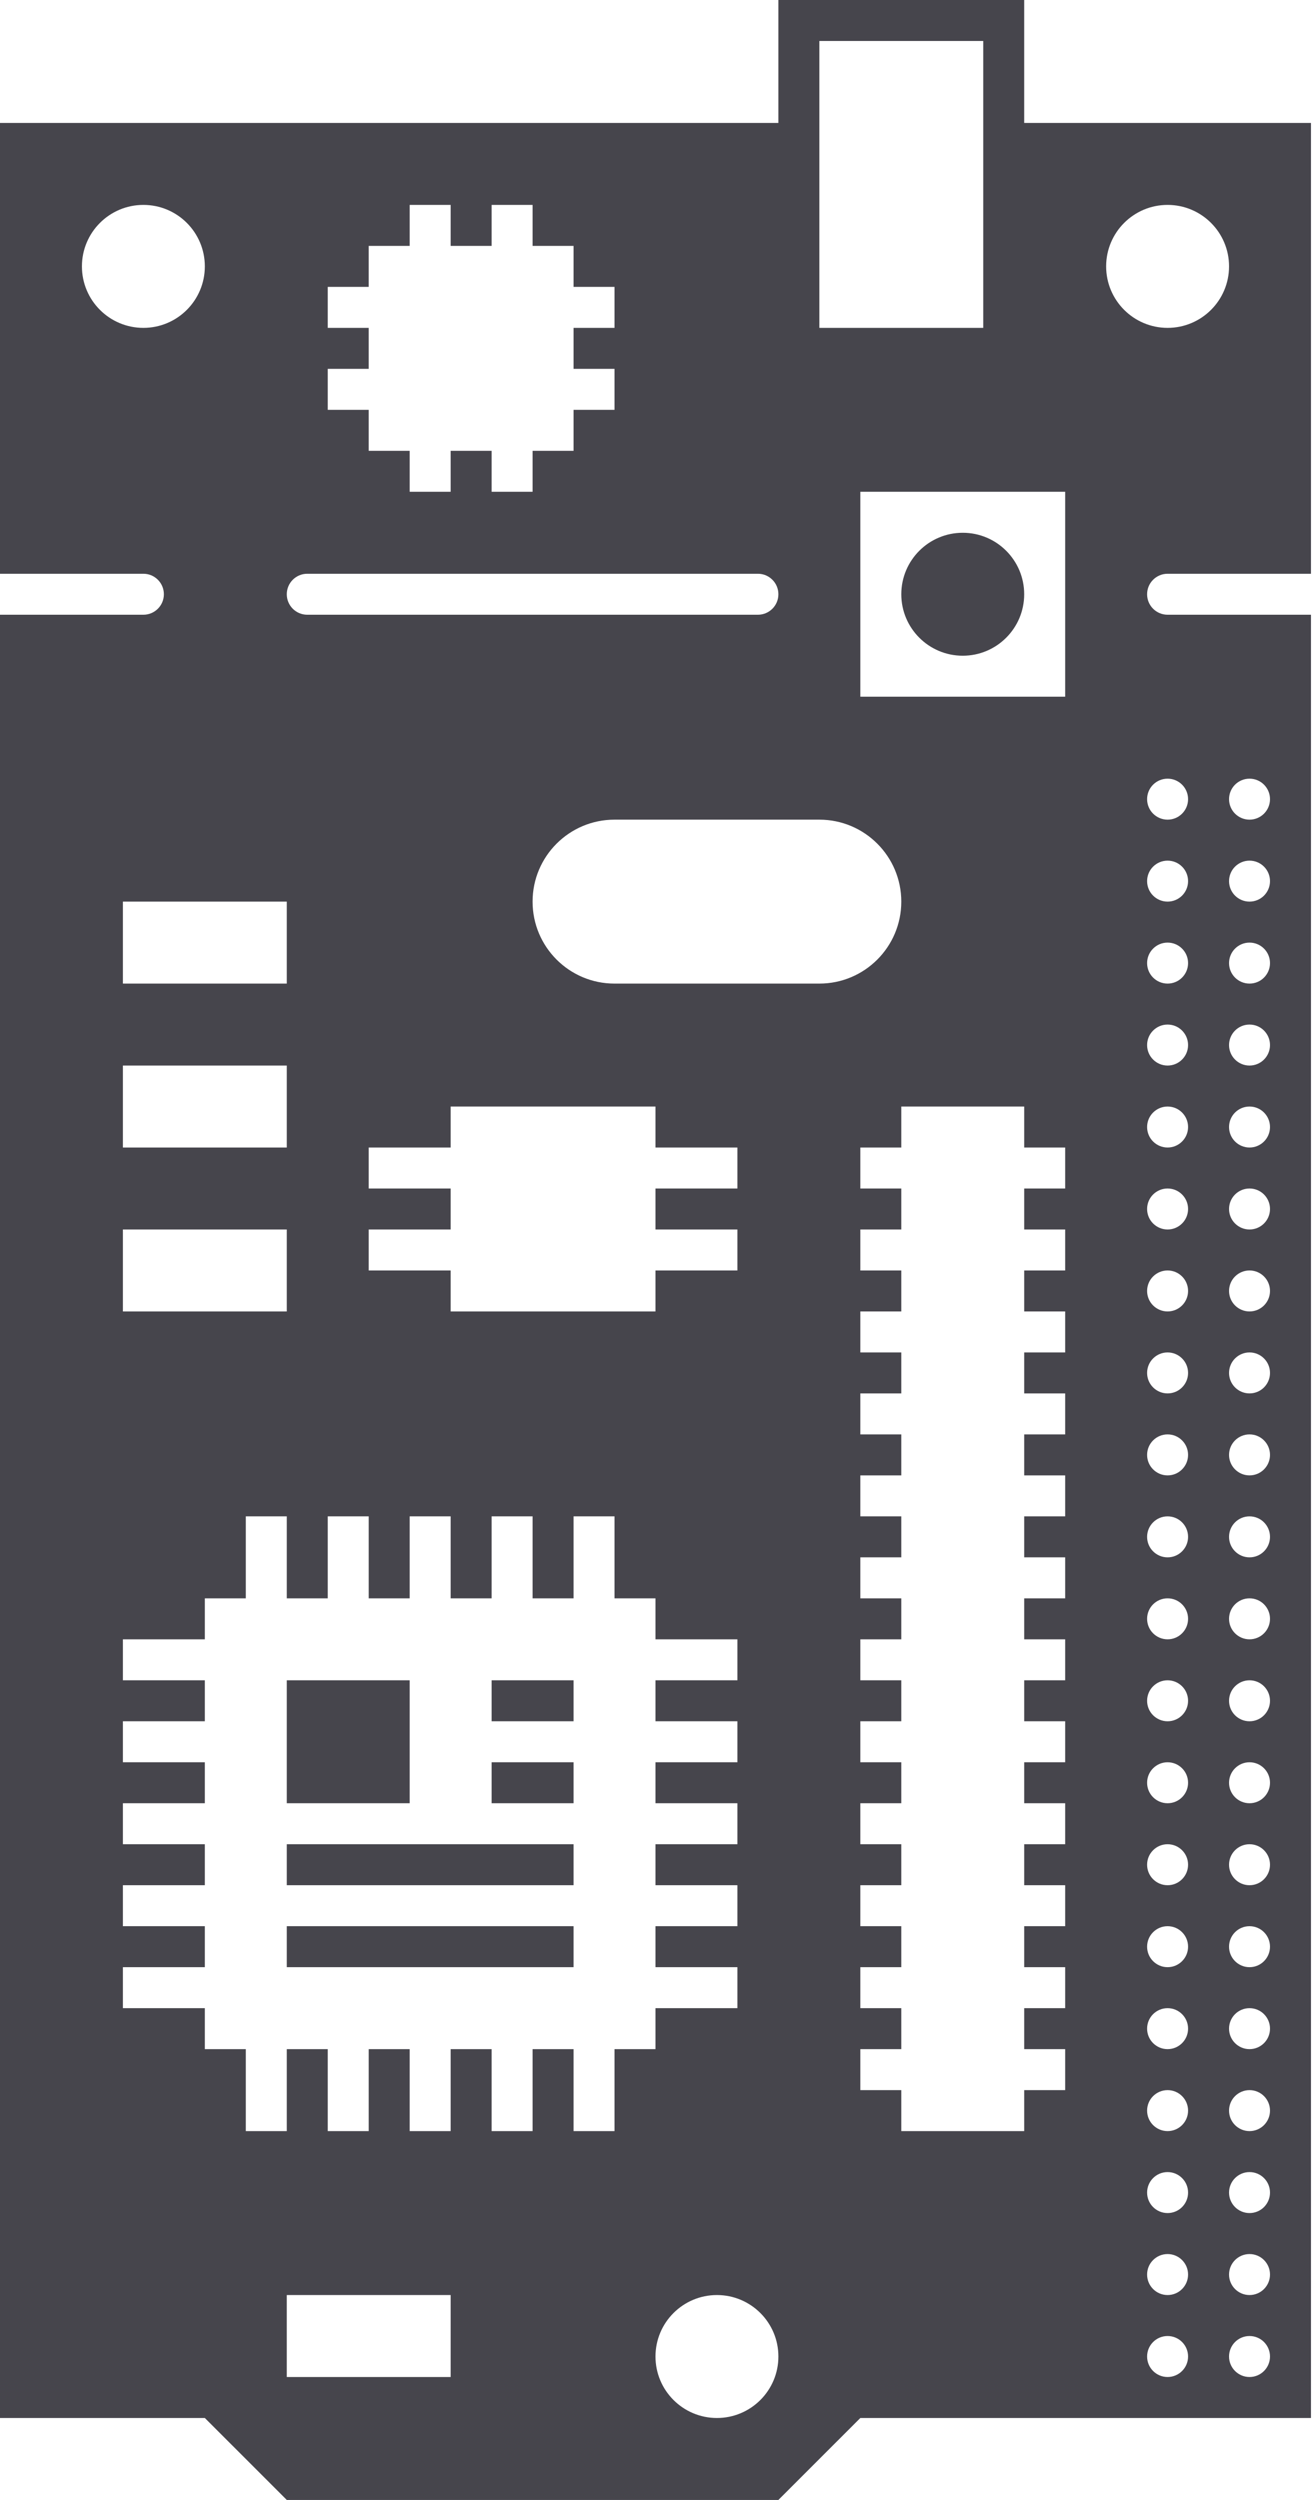 <svg width="105" height="200" viewBox="0 0 105 200" fill="none" xmlns="http://www.w3.org/2000/svg">
<path fill-rule="evenodd" clip-rule="evenodd" d="M62.295 0H81.967V9.836H104.918V45.902H93.443C92.537 45.902 91.803 46.636 91.803 47.541C91.803 48.446 92.537 49.18 93.443 49.18H104.918V193.443L68.853 193.443L62.295 200H22.951L16.393 193.443L0 193.443V49.18H11.475C12.381 49.18 13.115 48.446 13.115 47.541C13.115 46.636 12.381 45.902 11.475 45.902H0V9.836H62.295V0ZM57.377 193.443C60.093 193.443 62.295 191.241 62.295 188.525C62.295 185.808 60.093 183.607 57.377 183.607C54.661 183.607 52.459 185.808 52.459 188.525C52.459 191.241 54.661 193.443 57.377 193.443ZM98.361 21.311C98.361 24.028 96.159 26.23 93.443 26.23C90.727 26.23 88.525 24.028 88.525 21.311C88.525 18.595 90.727 16.393 93.443 16.393C96.159 16.393 98.361 18.595 98.361 21.311ZM11.475 26.23C14.192 26.23 16.393 24.028 16.393 21.311C16.393 18.595 14.192 16.393 11.475 16.393C8.759 16.393 6.557 18.595 6.557 21.311C6.557 24.028 8.759 26.23 11.475 26.23ZM101.639 188.525C101.639 189.43 100.905 190.164 100 190.164C99.095 190.164 98.361 189.43 98.361 188.525C98.361 187.619 99.095 186.885 100 186.885C100.905 186.885 101.639 187.619 101.639 188.525ZM100 170.492C100.905 170.492 101.639 169.758 101.639 168.852C101.639 167.947 100.905 167.213 100 167.213C99.095 167.213 98.361 167.947 98.361 168.852C98.361 169.758 99.095 170.492 100 170.492ZM101.639 175.41C101.639 176.315 100.905 177.049 100 177.049C99.095 177.049 98.361 176.315 98.361 175.41C98.361 174.504 99.095 173.77 100 173.77C100.905 173.77 101.639 174.504 101.639 175.41ZM100 183.607C100.905 183.607 101.639 182.873 101.639 181.967C101.639 181.062 100.905 180.328 100 180.328C99.095 180.328 98.361 181.062 98.361 181.967C98.361 182.873 99.095 183.607 100 183.607ZM101.639 162.295C101.639 163.2 100.905 163.934 100 163.934C99.095 163.934 98.361 163.2 98.361 162.295C98.361 161.39 99.095 160.656 100 160.656C100.905 160.656 101.639 161.39 101.639 162.295ZM100 144.262C100.905 144.262 101.639 143.528 101.639 142.623C101.639 141.718 100.905 140.984 100 140.984C99.095 140.984 98.361 141.718 98.361 142.623C98.361 143.528 99.095 144.262 100 144.262ZM101.639 149.18C101.639 150.086 100.905 150.82 100 150.82C99.095 150.82 98.361 150.086 98.361 149.18C98.361 148.275 99.095 147.541 100 147.541C100.905 147.541 101.639 148.275 101.639 149.18ZM100 157.377C100.905 157.377 101.639 156.643 101.639 155.738C101.639 154.832 100.905 154.098 100 154.098C99.095 154.098 98.361 154.832 98.361 155.738C98.361 156.643 99.095 157.377 100 157.377ZM101.639 136.066C101.639 136.971 100.905 137.705 100 137.705C99.095 137.705 98.361 136.971 98.361 136.066C98.361 135.16 99.095 134.426 100 134.426C100.905 134.426 101.639 135.16 101.639 136.066ZM100 118.033C100.905 118.033 101.639 117.299 101.639 116.393C101.639 115.488 100.905 114.754 100 114.754C99.095 114.754 98.361 115.488 98.361 116.393C98.361 117.299 99.095 118.033 100 118.033ZM101.639 122.951C101.639 123.856 100.905 124.59 100 124.59C99.095 124.59 98.361 123.856 98.361 122.951C98.361 122.045 99.095 121.311 100 121.311C100.905 121.311 101.639 122.045 101.639 122.951ZM100 131.148C100.905 131.148 101.639 130.414 101.639 129.508C101.639 128.603 100.905 127.869 100 127.869C99.095 127.869 98.361 128.603 98.361 129.508C98.361 130.414 99.095 131.148 100 131.148ZM101.639 109.836C101.639 110.741 100.905 111.475 100 111.475C99.095 111.475 98.361 110.741 98.361 109.836C98.361 108.931 99.095 108.197 100 108.197C100.905 108.197 101.639 108.931 101.639 109.836ZM100 91.803C100.905 91.803 101.639 91.069 101.639 90.164C101.639 89.259 100.905 88.525 100 88.525C99.095 88.525 98.361 89.259 98.361 90.164C98.361 91.069 99.095 91.803 100 91.803ZM101.639 96.721C101.639 97.627 100.905 98.361 100 98.361C99.095 98.361 98.361 97.627 98.361 96.721C98.361 95.816 99.095 95.082 100 95.082C100.905 95.082 101.639 95.816 101.639 96.721ZM100 104.918C100.905 104.918 101.639 104.184 101.639 103.279C101.639 102.373 100.905 101.639 100 101.639C99.095 101.639 98.361 102.373 98.361 103.279C98.361 104.184 99.095 104.918 100 104.918ZM101.639 83.607C101.639 84.512 100.905 85.246 100 85.246C99.095 85.246 98.361 84.512 98.361 83.607C98.361 82.701 99.095 81.967 100 81.967C100.905 81.967 101.639 82.701 101.639 83.607ZM100 65.574C100.905 65.574 101.639 64.84 101.639 63.934C101.639 63.029 100.905 62.295 100 62.295C99.095 62.295 98.361 63.029 98.361 63.934C98.361 64.84 99.095 65.574 100 65.574ZM101.639 70.492C101.639 71.397 100.905 72.131 100 72.131C99.095 72.131 98.361 71.397 98.361 70.492C98.361 69.586 99.095 68.853 100 68.853C100.905 68.853 101.639 69.586 101.639 70.492ZM100 78.689C100.905 78.689 101.639 77.955 101.639 77.049C101.639 76.144 100.905 75.41 100 75.41C99.095 75.41 98.361 76.144 98.361 77.049C98.361 77.955 99.095 78.689 100 78.689ZM95.082 188.525C95.082 189.43 94.348 190.164 93.443 190.164C92.537 190.164 91.803 189.43 91.803 188.525C91.803 187.619 92.537 186.885 93.443 186.885C94.348 186.885 95.082 187.619 95.082 188.525ZM93.443 170.492C94.348 170.492 95.082 169.758 95.082 168.852C95.082 167.947 94.348 167.213 93.443 167.213C92.537 167.213 91.803 167.947 91.803 168.852C91.803 169.758 92.537 170.492 93.443 170.492ZM95.082 175.41C95.082 176.315 94.348 177.049 93.443 177.049C92.537 177.049 91.803 176.315 91.803 175.41C91.803 174.504 92.537 173.77 93.443 173.77C94.348 173.77 95.082 174.504 95.082 175.41ZM93.443 183.607C94.348 183.607 95.082 182.873 95.082 181.967C95.082 181.062 94.348 180.328 93.443 180.328C92.537 180.328 91.803 181.062 91.803 181.967C91.803 182.873 92.537 183.607 93.443 183.607ZM95.082 162.295C95.082 163.2 94.348 163.934 93.443 163.934C92.537 163.934 91.803 163.2 91.803 162.295C91.803 161.39 92.537 160.656 93.443 160.656C94.348 160.656 95.082 161.39 95.082 162.295ZM93.443 144.262C94.348 144.262 95.082 143.528 95.082 142.623C95.082 141.718 94.348 140.984 93.443 140.984C92.537 140.984 91.803 141.718 91.803 142.623C91.803 143.528 92.537 144.262 93.443 144.262ZM95.082 149.18C95.082 150.086 94.348 150.82 93.443 150.82C92.537 150.82 91.803 150.086 91.803 149.18C91.803 148.275 92.537 147.541 93.443 147.541C94.348 147.541 95.082 148.275 95.082 149.18ZM93.443 157.377C94.348 157.377 95.082 156.643 95.082 155.738C95.082 154.832 94.348 154.098 93.443 154.098C92.537 154.098 91.803 154.832 91.803 155.738C91.803 156.643 92.537 157.377 93.443 157.377ZM95.082 136.066C95.082 136.971 94.348 137.705 93.443 137.705C92.537 137.705 91.803 136.971 91.803 136.066C91.803 135.16 92.537 134.426 93.443 134.426C94.348 134.426 95.082 135.16 95.082 136.066ZM93.443 118.033C94.348 118.033 95.082 117.299 95.082 116.393C95.082 115.488 94.348 114.754 93.443 114.754C92.537 114.754 91.803 115.488 91.803 116.393C91.803 117.299 92.537 118.033 93.443 118.033ZM95.082 122.951C95.082 123.856 94.348 124.59 93.443 124.59C92.537 124.59 91.803 123.856 91.803 122.951C91.803 122.045 92.537 121.311 93.443 121.311C94.348 121.311 95.082 122.045 95.082 122.951ZM93.443 131.148C94.348 131.148 95.082 130.414 95.082 129.508C95.082 128.603 94.348 127.869 93.443 127.869C92.537 127.869 91.803 128.603 91.803 129.508C91.803 130.414 92.537 131.148 93.443 131.148ZM95.082 109.836C95.082 110.741 94.348 111.475 93.443 111.475C92.537 111.475 91.803 110.741 91.803 109.836C91.803 108.931 92.537 108.197 93.443 108.197C94.348 108.197 95.082 108.931 95.082 109.836ZM93.443 91.803C94.348 91.803 95.082 91.069 95.082 90.164C95.082 89.259 94.348 88.525 93.443 88.525C92.537 88.525 91.803 89.259 91.803 90.164C91.803 91.069 92.537 91.803 93.443 91.803ZM95.082 96.721C95.082 97.627 94.348 98.361 93.443 98.361C92.537 98.361 91.803 97.627 91.803 96.721C91.803 95.816 92.537 95.082 93.443 95.082C94.348 95.082 95.082 95.816 95.082 96.721ZM93.443 104.918C94.348 104.918 95.082 104.184 95.082 103.279C95.082 102.373 94.348 101.639 93.443 101.639C92.537 101.639 91.803 102.373 91.803 103.279C91.803 104.184 92.537 104.918 93.443 104.918ZM95.082 83.607C95.082 84.512 94.348 85.246 93.443 85.246C92.537 85.246 91.803 84.512 91.803 83.607C91.803 82.701 92.537 81.967 93.443 81.967C94.348 81.967 95.082 82.701 95.082 83.607ZM93.443 65.574C94.348 65.574 95.082 64.84 95.082 63.934C95.082 63.029 94.348 62.295 93.443 62.295C92.537 62.295 91.803 63.029 91.803 63.934C91.803 64.84 92.537 65.574 93.443 65.574ZM95.082 70.492C95.082 71.397 94.348 72.131 93.443 72.131C92.537 72.131 91.803 71.397 91.803 70.492C91.803 69.586 92.537 68.853 93.443 68.853C94.348 68.853 95.082 69.586 95.082 70.492ZM93.443 78.689C94.348 78.689 95.082 77.955 95.082 77.049C95.082 76.144 94.348 75.41 93.443 75.41C92.537 75.41 91.803 76.144 91.803 77.049C91.803 77.955 92.537 78.689 93.443 78.689ZM22.951 47.541C22.951 46.636 23.685 45.902 24.59 45.902H60.656C61.561 45.902 62.295 46.636 62.295 47.541C62.295 48.446 61.561 49.18 60.656 49.18H24.59C23.685 49.18 22.951 48.446 22.951 47.541ZM49.18 65.574C45.559 65.574 42.623 68.51 42.623 72.131C42.623 75.753 45.559 78.689 49.18 78.689H65.574C69.195 78.689 72.131 75.753 72.131 72.131C72.131 68.51 69.195 65.574 65.574 65.574H49.18ZM68.853 39.344H85.246V55.738H68.853V39.344ZM39.344 19.672H36.066V16.393H32.787V19.672H29.508V22.951H26.23V26.23H29.508V29.508H26.23V32.787H29.508V36.066H32.787V39.344H36.066V36.066H39.344V39.344H42.623V36.066H45.902V32.787H49.18V29.508H45.902V26.23H49.18V22.951H45.902V19.672H42.623V16.393H39.344V19.672ZM65.574 3.279H78.689V26.23H65.574V3.279ZM52.459 88.525H36.066V91.803H29.508V95.082H36.066V98.361H29.508V101.639H36.066V104.918H52.459V101.639H59.016V98.361H52.459V95.082H59.016V91.803H52.459V88.525ZM16.393 127.869H19.672V121.311H22.951V127.869H26.23V121.311H29.508V127.869H32.787V121.311H36.066V127.869H39.344V121.311H42.623V127.869H45.902V121.311H49.18V127.869H52.459V131.148H59.016V134.426H52.459V137.705H59.016V140.984H52.459V144.262H59.016V147.541H52.459V150.82H59.016V154.098H52.459V157.377H59.016V160.656H52.459V163.934L49.18 163.934V170.492H45.902V163.934H42.623V170.492H39.344V163.934H36.066V170.492H32.787V163.934H29.508V170.492H26.23V163.934H22.951V170.492H19.672V163.934L16.393 163.934V160.656H9.836V157.377H16.393V154.098H9.836V150.82H16.393V147.541H9.836V144.262H16.393V140.984H9.836V137.705H16.393V134.426H9.836V131.148H16.393V127.869ZM81.967 88.525H72.131V91.803H68.853V95.082H72.131V98.361H68.853V101.639H72.131V104.918H68.853V108.197H72.131V111.475H68.853V114.754H72.131V118.033H68.853V121.311H72.131V124.59H68.853V127.869H72.131V131.148H68.853V134.426H72.131V137.705H68.853V140.984H72.131V144.262H68.853V147.541H72.131V150.82H68.853V154.098H72.131V157.377H68.853V160.656H72.131V163.934H68.853V167.213H72.131V170.492H81.967V167.213H85.246V163.934H81.967V160.656H85.246V157.377H81.967V154.098H85.246V150.82H81.967V147.541H85.246V144.262H81.967V140.984H85.246V137.705H81.967V134.426H85.246V131.148H81.967V127.869H85.246V124.59H81.967V121.311H85.246V118.033H81.967V114.754H85.246V111.475H81.967V108.197H85.246V104.918H81.967V101.639H85.246V98.361H81.967V95.082H85.246V91.803H81.967V88.525ZM22.951 72.131V78.689H9.836V72.131H22.951ZM22.951 104.918V98.361H9.836V104.918H22.951ZM22.951 183.607H36.066V190.164H22.951V183.607ZM22.951 91.803V85.246H9.836V91.803H22.951ZM81.967 47.541C81.967 50.257 79.765 52.459 77.049 52.459C74.333 52.459 72.131 50.257 72.131 47.541C72.131 44.825 74.333 42.623 77.049 42.623C79.765 42.623 81.967 44.825 81.967 47.541ZM32.787 134.426H22.951V144.262H32.787V134.426ZM39.344 134.426H45.902V137.705H39.344V134.426ZM45.902 140.984H39.344V144.262H45.902V140.984ZM22.951 147.541H45.902V150.82H22.951V147.541ZM45.902 154.098H22.951V157.377H45.902V154.098Z" fill="#46454C"/>
</svg>
